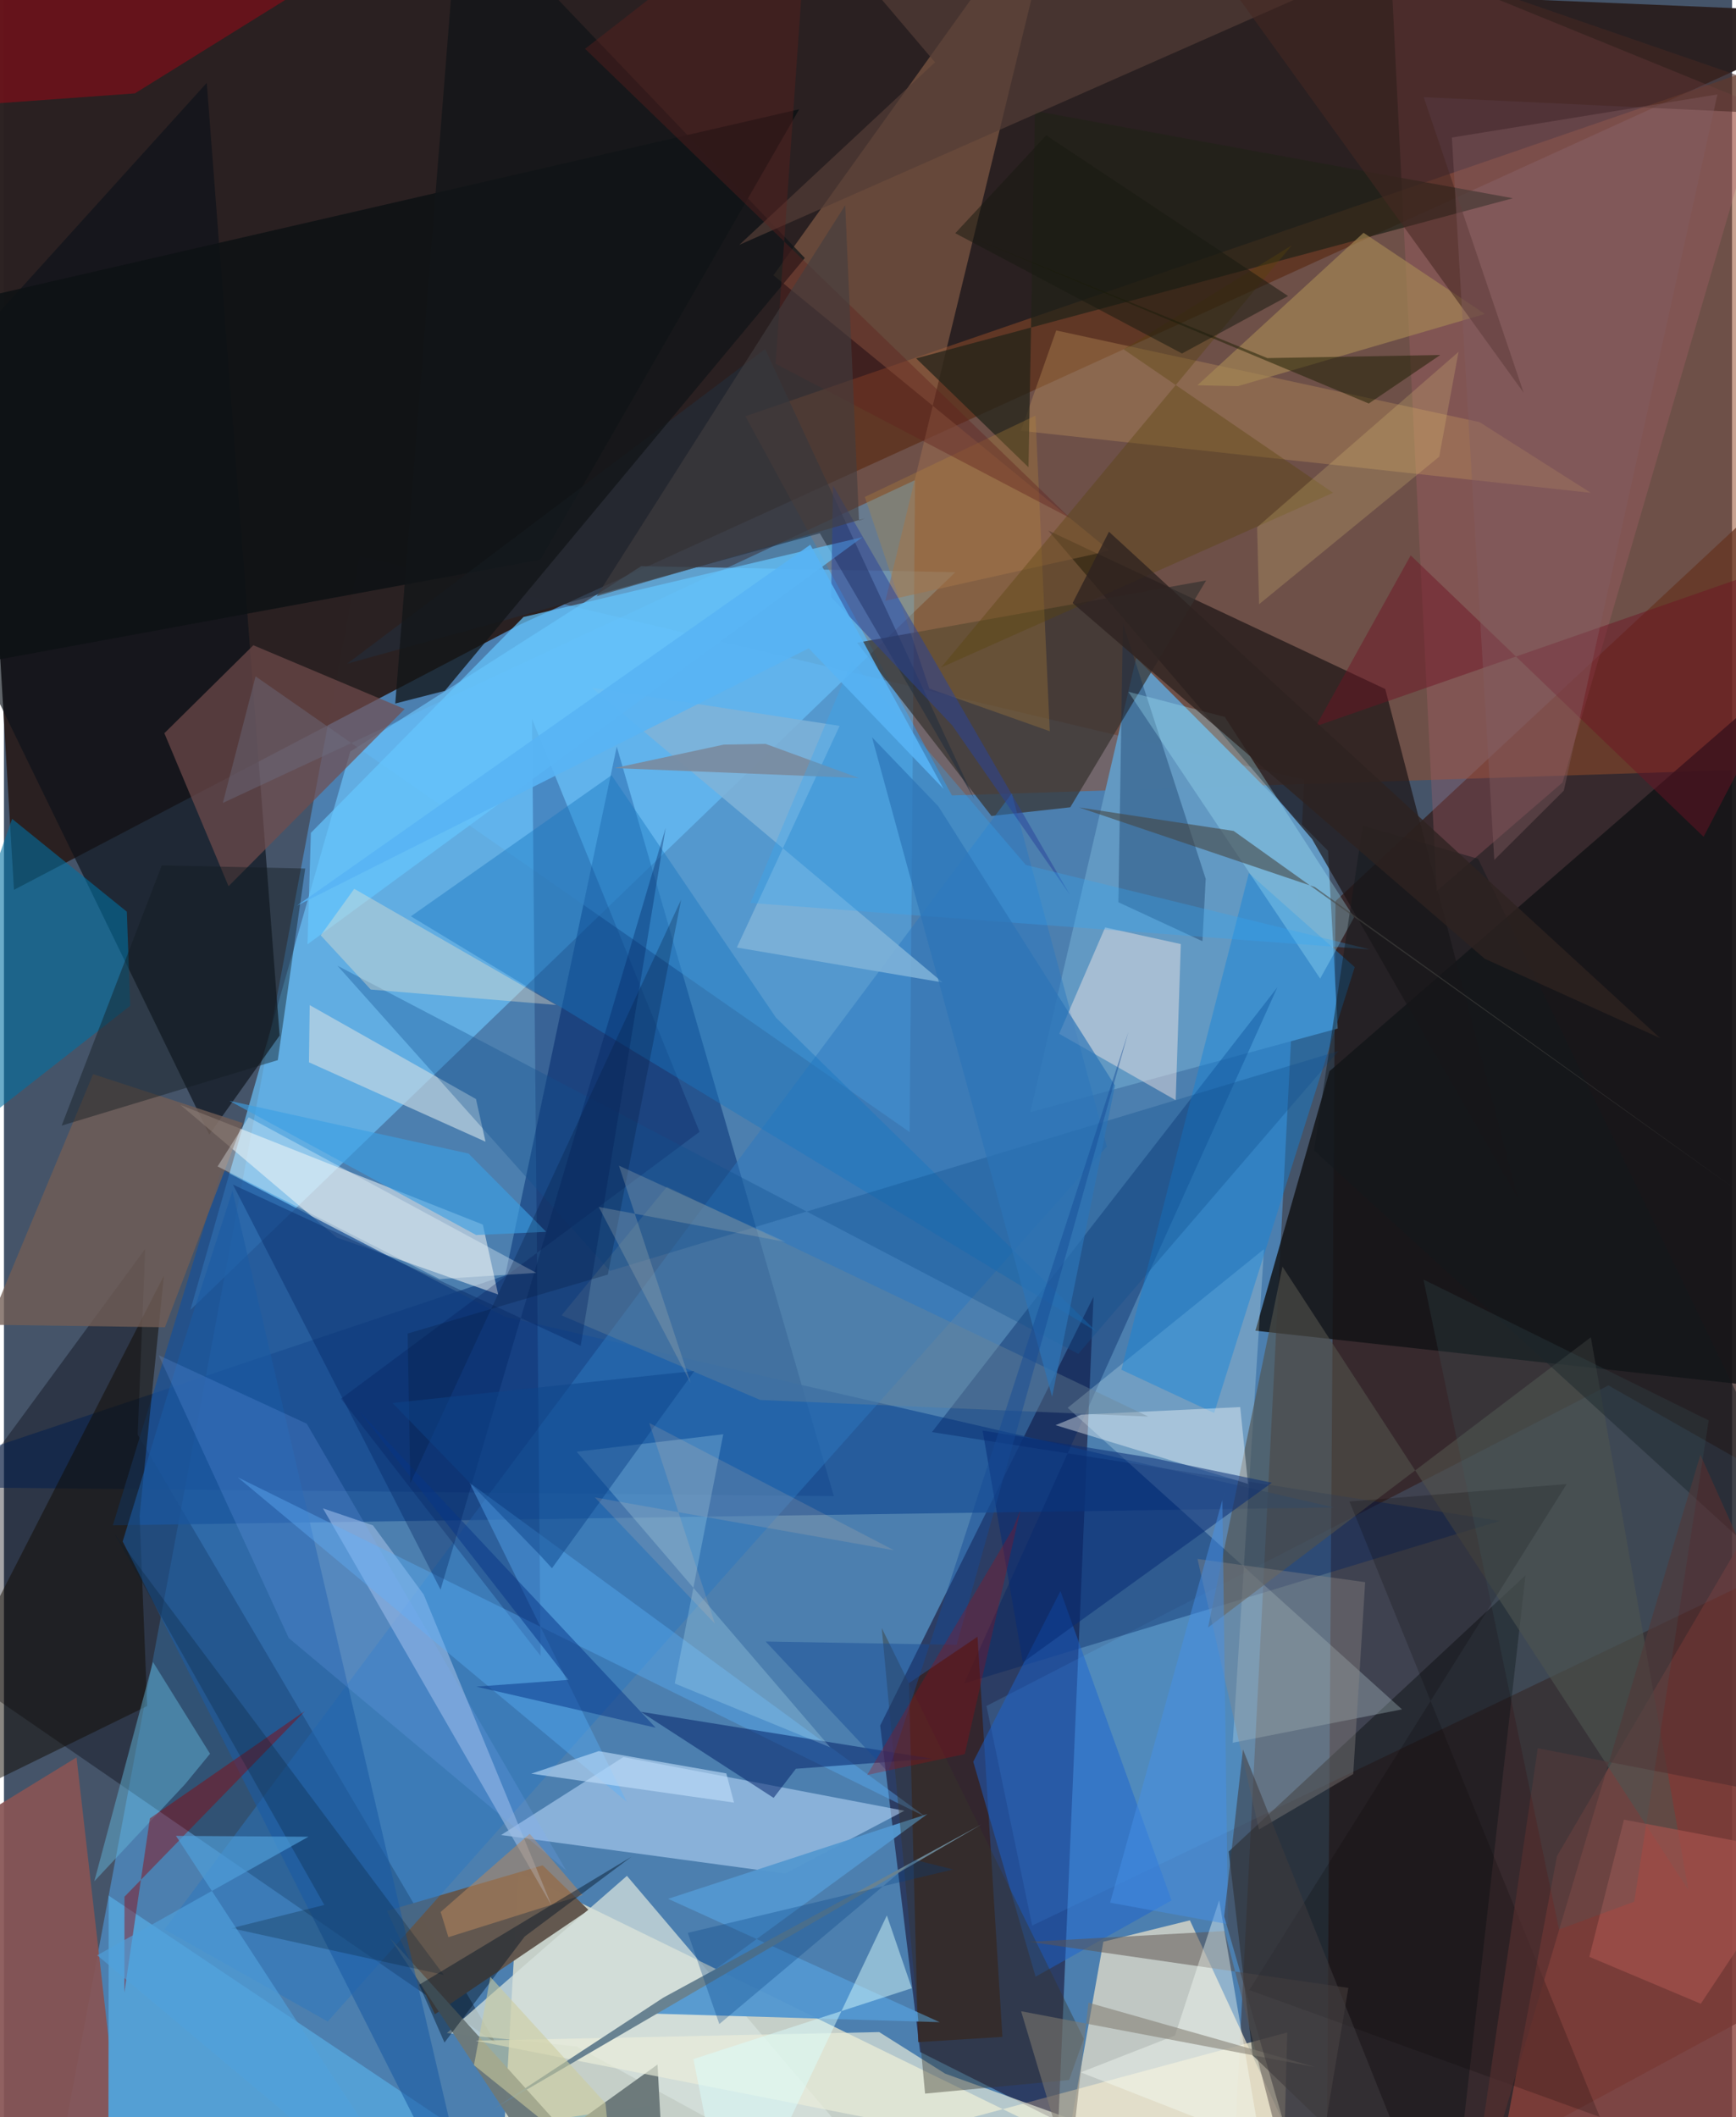 <svg xmlns="http://www.w3.org/2000/svg" width="228" height="278" viewBox="0 0 836 1024"><path fill="#455469" d="M0 0h836v1024H0z"/><path fill="#5097d7" fill-opacity=".635" d="M596.05 1024.883L18.998 1086l153-817.195L629.07 377.06z"/><path fill="#2a2020" fill-opacity=".984" d="M250.03 301.886L4.84 430.385l-27.416-462.75L898 6.516z"/><path fill="#331b17" fill-opacity=".737" d="M639.669 1086L898 946.32V199.24L644.172 435.838z"/><path fill="#fef5d3" fill-opacity=".682" d="M618.054 1086L249 905.694 238.866 1086l381.95-102.974z"/><path fill="#6abff6" fill-opacity=".71" d="M90.212 633.524L460.26 276.751l-151.971-2.926-140.78 89.713z"/><path fill="#944c2a" fill-opacity=".514" d="M836.321 372.454l-377.708 12.291-99.911-183.413L898 15.742z"/><path fill="#0e011f" fill-opacity=".518" d="M423.892 834.59l103.209-207.386-17.003 398.872-66.886-33.598z"/><path fill="#002c72" fill-opacity=".502" d="M-62 718.967l463.474 4.65-105.019-362.498-53.984 255.797z"/><path fill="#00000a" fill-opacity=".353" d="M64.693 693.856l3.65-89.837L-62 781.575l299.993 206.658z"/><path fill="#89413b" fill-opacity=".8" d="M898 1067.345V647.15L751.306 897.721l-31.949 170.52z"/><path fill="#121416" fill-opacity=".843" d="M898 295.17v380.687l-292.58-32.241L641.255 518.1z"/><path fill="#6399c3" fill-opacity=".984" d="M640.553 411.503l4.692 85.948-148.709 40.478L547.74 318.17z"/><path fill="#ece3ca" fill-opacity=".722" d="M573.721 928.79l71.995 155.64-139.995 1.57 26.124-146.849z"/><path fill="#0c1219" fill-opacity=".651" d="M133.366 500.834L98.112 40.086-62 217.052 99.326 548.727z"/><path fill="#1d1516" fill-opacity=".706" d="M632.858 405.865l-127.66-149.278 163.035 76.675 64.121 246.27z"/><path fill="#60bdfe" fill-opacity=".396" d="M440.767 232.23l-334.88 156.127 15.838-61.226 316.416 220.41z"/><path fill="#9b6d50" fill-opacity=".529" d="M426.421 290.56L512.004-62 372.25 133.142l162.678 133.197z"/><path fill="#f6f8f5" fill-opacity=".533" d="M231.663 592.294L85.46 534.46l75.525 64.088 78.088 27.54z"/><path fill="#62574e" fill-opacity=".988" d="M185.277 924.237l75.333-22.043 22.239 21.651-74.374 50.373z"/><path fill="#b3d4f7" fill-opacity=".592" d="M435.6 875.802l-57.672 30.377-137.436-18.636 59.185-37.7z"/><path fill="#1a5096" fill-opacity=".749" d="M105.25 565.575l137.252 71.301 400.896 92.213-590.714 8.667z"/><path fill="#68bdff" fill-opacity=".169" d="M776.188 670.068L898 739.41 497.42 931.325l-22.115-106.207z"/><path fill="#14191c" fill-opacity=".553" d="M604.089 994.093L699.473 1086l36.589-324.057-143.57 133.594z"/><path fill="#ae646d" fill-opacity=".298" d="M849.507 51.403l-95.505 327.068-60.907 52.58-22.398-452.516z"/><path fill="#012260" fill-opacity=".38" d="M723.614 735.619l-274.68-42.963 167.137-215.18L464.453 814.26z"/><path fill="#383331" fill-opacity=".725" d="M477.724 394.666l38.132-4.207 65.726-109.715-168.846 30.123z"/><path fill="#875454" fill-opacity=".925" d="M-62 909.548L35.107 850l20.861 182.82-92.4 53.179z"/><path fill="#0d1114" fill-opacity=".835" d="M259.464 270.684l125.24-217.827L-62 155.715V329.94z"/><path fill="#724d4d" fill-opacity=".682" d="M77.596 354.63l31.055 74.012 85.193-85.707-73.188-30.848z"/><path fill="#defbff" fill-opacity=".243" d="M594.449 842.894l81.883-16.131-161.743-145.86 94.967-76.74z"/><path fill="#549fd4" fill-opacity=".992" d="M50.667 916.846l-.147 139.745 261.92-38.25-9.288 67.659z"/><path fill="#2c78bf" fill-opacity=".486" d="M533.555 554.53l-46.008-170.78L77.652 933.188l78.987 44.55z"/><path fill="#d6e2dd" fill-opacity=".737" d="M214.287 983.319l87.09-76.027L453.167 1086l-176.312-96.233z"/><path fill="#371c16" fill-opacity=".686" d="M483.034 985.171l-12.056-193.535-33.176 22.429 4.44 173.63z"/><path fill="#ffede7" fill-opacity=".427" d="M532.726 448.554l-22.238 51.448 56.368 32.117 2.476-75.504z"/><path fill="#110b01" fill-opacity=".494" d="M-62 889.395l139.385-272.41-11.761 116.082 3.672 92.075z"/><path fill="#9fbce5" fill-opacity=".6" d="M154.317 729.543l24.204 8.237 24.57 33.5 61.857 150.373z"/><path fill="#00124f" fill-opacity=".255" d="M336.52 547.423l-81.05-199.645 4.138 453.148-96.548-124.432z"/><path fill="#c4d7e3" fill-opacity=".678" d="M228.35 531.566l-80.445-45.428-.345 27.664 85.414 38.403z"/><path fill="#0071a3" fill-opacity=".58" d="M-62 582.837l123.079-96.4-1.638-45.484-55.492-44.892z"/><path fill="#5497d0" fill-opacity=".957" d="M446.747 877.371l-125.435 41.022 131.368 59.663-137.845-4.126z"/><path fill="#725e55" fill-opacity=".78" d="M115.503 543.162L43.14 519.52-7.329 640.732l85.213 1.213z"/><path fill="#1284db" fill-opacity=".435" d="M602.249 422.295l-61.668 240.21 44.872 20.915 68.014-215.661z"/><path fill="#6d7a7b" fill-opacity=".996" d="M186.832 937.433l69.174 104.429 60.178-43.328 4.72 87.466z"/><path fill="#52514b" fill-opacity=".616" d="M618.5 612.596l196.386 301.551-47.204-267.359L582.51 787.14z"/><path fill="#1b63d1" fill-opacity=".478" d="M468.918 852.076l42.188-82.562 53.742 149.644-65.788 36.893z"/><path fill="#c69b5e" fill-opacity=".333" d="M713.845 204.158l-204.79-44.329-17.092 48.53 275.71 30.004z"/><path fill="#a90614" fill-opacity=".463" d="M235.817-62L63.334 45.169-62 54.224V9.781z"/><path fill="#1b5aa4" fill-opacity=".576" d="M229.602 1086L110.543 575.898l-25.287 78.621-27.827 91.038z"/><path fill="#59b0fa" fill-opacity=".392" d="M225.232 717.134l220.64 161.614L113.077 714.51l188.176 156.922z"/><path fill="#212218" fill-opacity=".718" d="M495.645 226.014l3.115-172.365 231.207 42.233-288.682 77.444z"/><path fill="#63b4d8" fill-opacity=".49" d="M99.695 848.237l-12.09 14.72-43.891 46.952L72.07 803.803z"/><path fill="#1876c0" fill-opacity=".431" d="M528.502 644.009L373.476 492.196l-79.524-117.26-97.093 68.247z"/><path fill="#ebeeda" fill-opacity=".659" d="M423.42 982.844l31.897 20.106 174.969 63.134-402.084-79.078z"/><path fill="#7fb3d9" fill-opacity=".867" d="M454.102 475.169L284.332 332.63l119.946 18.458-49.739 107.197z"/><path fill="#222e3d" fill-opacity=".569" d="M368.226 168.79l101.156 217.54-74.669-128.405-228.632 63.058z"/><path fill="#faffff" fill-opacity=".388" d="M601.844 717.706l-3.775-37.158-76.894 3.668-12.446 5.08z"/><path fill="#052752" fill-opacity=".325" d="M541.317 301.537l40.049 123.504-1.566 30.2-40.668-18.855z"/><path fill="#a78a55" fill-opacity=".631" d="M657.724 112.596l-80.347 73.742 19.56.428 119.497-34.901z"/><path fill="#121518" fill-opacity=".769" d="M189.3 340.27l23.985-6.145 174.143-209.332L220.172-50.38z"/><path fill="#032168" fill-opacity=".518" d="M448.942 850.61l-65.834 4.881-10.762 14.082-64.324-41.667z"/><path fill="#a8f0ff" fill-opacity=".298" d="M636.74 473.306l16.409-29.576-62.54-96.972-46.69-12.181z"/><path fill="#c1effd" fill-opacity=".239" d="M347.982 693.698l-23.473 120.545 75.203 30.88-122.633-142.971z"/><path fill="#65c6fd" fill-opacity=".714" d="M415.374 259.778L146.843 456.736l1.641-53.902 102.87-104.42z"/><path fill="#6c8595" fill-opacity=".369" d="M365.89 677.107l187.728 8.038L320.715 573.95l-50.959 62.27z"/><path fill="#940204" fill-opacity=".424" d="M58.308 917.373l-.048 46.267 12.353-84.159 75-51.928z"/><path fill="#0f4f8f" fill-opacity=".333" d="M519.731 654.801l125.89-146.468L293.16 614.687 161.345 467.092z"/><path fill="#00205e" fill-opacity=".345" d="M110.787 572.945l100.432 195.908 108.903-368.517-41.105 250.593z"/><path fill="#f6e9cc" fill-opacity=".357" d="M267.142 486.063l-89.716-7.461-24.181-26.21 16.216-22.508z"/><path fill="#072b74" fill-opacity=".525" d="M556.284 705.295l-82.848-13.385 19.503 112.12 120.443-86.89z"/><path fill="#5e5350" fill-opacity=".518" d="M590.578 933.971L629.596 1086l20.786-124.537-154.316-22.271z"/><path fill="#131d22" fill-opacity=".439" d="M132.471 512.75l13.27-92.673-69.39-1.528-48.43 125.864z"/><path fill="#b98838" fill-opacity=".286" d="M447.671 333.04l-31.22-92.677 82.57-39.36 6.918 152.662z"/><path fill="#543d36" fill-opacity=".71" d="M732.659-48.027L372.169-62l78.253 92.122-94.674 88.303z"/><path fill="#b7885e" fill-opacity=".549" d="M279.865 916.574l-25.528-29.62-43.07 37.807 3.743 12.183z"/><path fill="#908988" fill-opacity=".373" d="M577.396 753.998l81.113 11.243-5.766 92.781-45.6 26.843z"/><path fill="#38342a" fill-opacity=".404" d="M445.614 1012.608l-20.97-225.203 97.765 198.69-7.117 19.929z"/><path fill="#a6534e" fill-opacity=".655" d="M820.878 969.147l48.31-72.816-85.48-16.247-16.741 66.363z"/><path fill="#6d1223" fill-opacity=".459" d="M822.237 404.728L898 259.56l-263.333 91.688 45.87-82.628z"/><path fill="#011425" fill-opacity=".439" d="M213.12 987.908l38.808-51.293 51.656-38.587-102.724 61.924z"/><path fill="#58440c" fill-opacity=".376" d="M623.041 118.628l-81.38 50.335 101.318 69.368-189.642 84.528z"/><path fill="#f8fff8" fill-opacity=".396" d="M607.886 1036.41l-86.968-34.081 45.587-17.823 21.383-65.404z"/><path fill="#798b9f" fill-opacity=".91" d="M413.66 376.31l-118.29-4.818 52.883-11.352 20.163-.352z"/><path fill="#c1e0fc" fill-opacity=".604" d="M287.744 846.948l61.709 10.78 3.729 14.124-98.096-13.994z"/><path fill="#81b0ff" fill-opacity=".184" d="M146.486 688.595L271.958 904.64 137.784 792.275l-62.958-136.81z"/><path fill="#f0f9fc" fill-opacity=".337" d="M118.36 540.395l139.166 75.247-46.798 2.995-107.379-54.472z"/><path fill="#29429a" fill-opacity=".514" d="M400.16 288.79l.931-54.004L515.685 432.8l-56.864-81.863z"/><path fill="#070102" fill-opacity=".204" d="M755.992 717.788l-153.536 244.72 169.57 61.395L650.922 726.23z"/><path fill="#f5db84" fill-opacity=".192" d="M607.183 292.256l-.939-37.264 97.433-84.799-9.331 50.68z"/><path fill="#201f04" fill-opacity=".518" d="M660.266 195.164l-192.503-80.436 143.446 58.476 83.639-1.504z"/><path fill="#3ca0e4" fill-opacity=".627" d="M262.302 595.796l-37.547-37.853-115.652-25.5 119.341 64.895z"/><path fill="#061d2f" fill-opacity=".263" d="M154.982 921.354l-44.949 11.263 102.722 22.565L53.412 741.741z"/><path fill="#34a7f7" fill-opacity=".306" d="M494.355 418.364l166.446 40.85-299.713-22.488 49.073-116.758z"/><path fill="#dbffff" fill-opacity=".467" d="M427.121 926.43L351.361 1086l-17.815-90.089 105.648-34.275z"/><path fill="#601f1d" fill-opacity=".388" d="M515.68 250.535L373.307 175.94l16.617-237.025-108.802 84.692z"/><path fill="#462822" fill-opacity=".561" d="M898 56.924l-211.162-9.93 48.371 143.011L553.267-62z"/><path fill="#835d62" fill-opacity=".4" d="M754.618 382.405l74.304-336.733L700.463 66.52l20.505 349.406z"/><path fill="#807b6f" fill-opacity=".549" d="M492.081 972.764l23.35 78.153 9.23-82.3 109.648 31.151z"/><path fill="#12181c" fill-opacity=".467" d="M633.82 556.462L898 797.396l-184.852-382.04-55.801-15.975z"/><path fill="#2c74b7" fill-opacity=".69" d="M419.94 356.58l87.117 319.002 30.414-150.568-85.438-135.033z"/><path fill="#144a94" fill-opacity=".451" d="M368.492 793.948l59.28 63.22 116.192-358.06-83.065 296.43z"/><path fill="#688291" d="M318.964 966.202l154.111-83.898-235.616 137.361L136.286 1086z"/><path fill="#ab0a0f" fill-opacity=".278" d="M464.814 848.395l26.958-118.152-3.642 9.1-70.553 119.154z"/><path fill="#063687" fill-opacity=".498" d="M172.084 682.814l143.205 152.827-86.771-19.88 44.589-3.274z"/><path fill="#003f84" fill-opacity=".294" d="M330.821 934.863l15.249 44.104 94.396-79.456 18.707 4.678z"/><path fill="#56302f" fill-opacity=".643" d="M898 875.74l-156.01-30.2L706.968 1086l113.716-382.381z"/><path fill="#4591e8" fill-opacity=".478" d="M535.123 920.266l57.043 10.384-2.737-205.126 5.694-20.434z"/><path fill="#423d3e" fill-opacity=".612" d="M413.638 251.819l2.87-1.116-129.758 37.678L406.98 99.276z"/><path fill="#071b3f" fill-opacity=".278" d="M196.551 717.447l131.053-282.322-35.466 181.35-96.833 28.504z"/><path fill="#181a10" fill-opacity=".518" d="M569.911 170.974l51.303-27.798L504.222 65.46l-44.002 47.345z"/><path fill="#454542" fill-opacity=".584" d="M634.168 429.037L840.04 576.924 594.881 401.897l-74.73-11.357z"/><path fill="#0e458b" fill-opacity=".486" d="M187.976 678.577l146.047-15.507-68.908 95.43-5.768-6.312z"/><path fill="#f6c9a4" fill-opacity=".153" d="M343.94 785.31l-58.075-61.069 144.752 25.589-118.438-61.573z"/><path fill="#2e2320" fill-opacity=".788" d="M801.163 502.088L534.575 257.193l-17.573 34.464 199.352 172.049z"/><path fill="#51a2dd" fill-opacity=".639" d="M83.21 887.939L212.343 1086 45.118 945.704l102.198-57.338z"/><path fill="#9eacaf" fill-opacity=".31" d="M332.181 668.86l-34.674-105.07 80.534 36.876-90.276-16.886z"/><path fill="#cccc9d" fill-opacity=".573" d="M291.022 1017.253l3.27 35.525-66.92-53.934 7.945-42.674z"/><path fill="#58b4f4" fill-opacity=".89" d="M454.604 381.594l-65.288-68.017-247.498 124.405 248.265-174.514z"/><path fill="#3d3b3d" fill-opacity=".557" d="M625.796 1049.906l-35.497-123.014 9.101-80.73 73.064 182.822z"/><path fill="#3f5f63" fill-opacity=".204" d="M686.706 618.847l65.603 314.38 36.377-13.468 36.025-232.74z"/></svg>